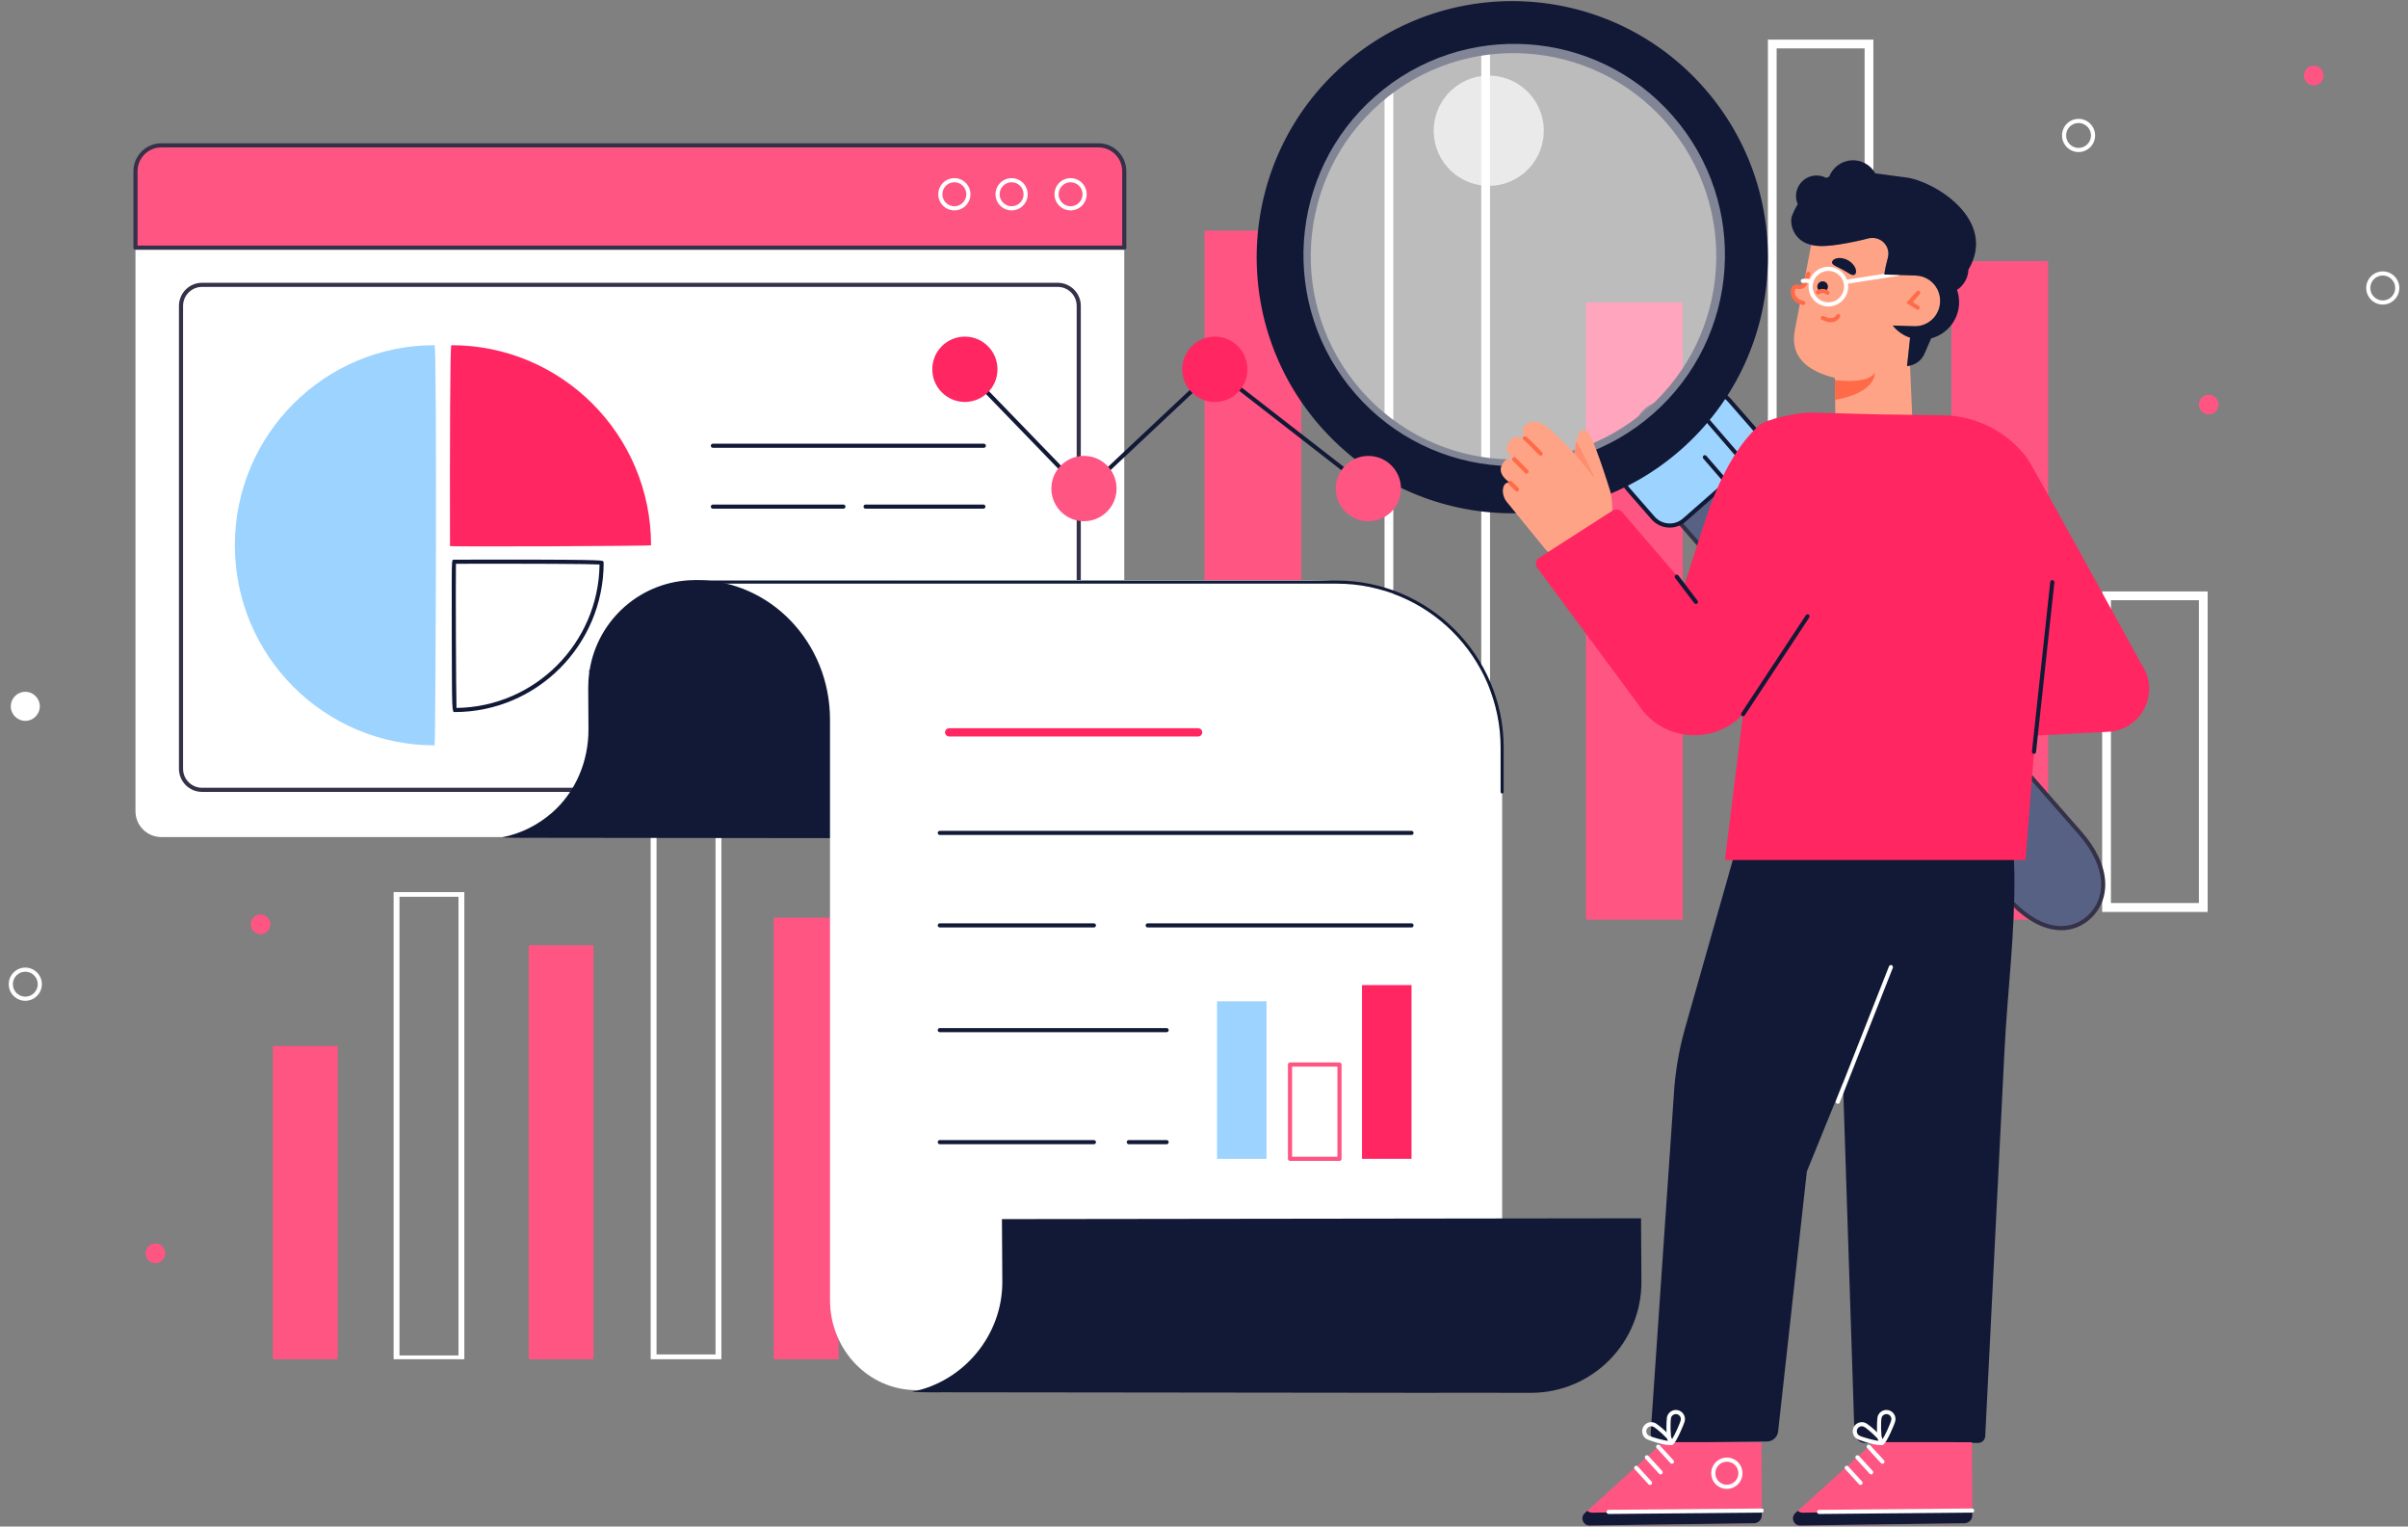 <svg width="213" height="135" viewBox="0 0 213 135" fill="none" xmlns="http://www.w3.org/2000/svg">
<rect x="0" y="0" width="213" height="135" fill="#808080" stroke="none"/>
<g clip-path="url(#clip0_2601_10710)">
<path d="M29.874 92.5H24.137V120.208H29.874V92.5Z" fill="#FF5583"/>
<path d="M74.177 81.152H68.439V120.207H74.177V81.152Z" fill="#FF5583"/>
<path d="M52.502 83.602H46.766V120.209H52.502V83.602Z" fill="#FF5583"/>
<path d="M34.816 78.894V119.87V120.206H35.336H40.553H41.073V119.87V78.894H34.816ZM35.336 119.87V79.306H40.554V119.87H35.336Z" fill="white"/>
<path d="M57.555 68.016V119.782V120.207H58.074H63.292H63.811V119.782V68.016H57.555ZM58.074 119.782V68.536H63.292V119.782H58.074Z" fill="white"/>
<path d="M115.1 20.395H106.545V81.333H115.1V20.395Z" fill="#FF5583"/>
<path d="M181.167 23.094H172.611V81.334H181.167V23.094Z" fill="#FF5583"/>
<path d="M148.846 26.742H140.291V81.332H148.846V26.742Z" fill="#FF5583"/>
<path d="M122.471 3.504V80.701V81.334H123.245H131.026H131.801V80.701V3.504H122.471ZM123.245 80.701V4.28H131.026V80.701H123.245Z" fill="white"/>
<path d="M156.379 3.504V80.701V81.334H157.153H164.935H165.709V80.701V3.504H156.379ZM157.153 80.701V4.28H164.935V80.701H157.153Z" fill="white"/>
<path d="M185.947 52.305V79.86V80.649H186.721H194.503H195.277V79.86V52.305H185.947ZM186.722 79.86V53.08H194.503V79.86H186.722Z" fill="white"/>
<path d="M196.239 35.78C196.239 36.26 195.85 36.65 195.37 36.65C194.891 36.65 194.502 36.261 194.502 35.78C194.502 35.3 194.891 34.91 195.37 34.91C195.85 34.91 196.239 35.3 196.239 35.78Z" fill="#FF5583"/>
<path d="M205.536 6.686C205.536 7.166 205.147 7.556 204.667 7.556C204.188 7.556 203.799 7.167 203.799 6.686C203.799 6.206 204.188 5.816 204.667 5.816C205.147 5.816 205.536 6.206 205.536 6.686Z" fill="#FF5583"/>
<path d="M183.859 13.447C183.051 13.447 182.395 12.789 182.395 11.979C182.395 11.17 183.052 10.512 183.859 10.512C184.667 10.512 185.325 11.17 185.325 11.979C185.325 12.788 184.667 13.447 183.859 13.447ZM183.859 10.877C183.252 10.877 182.759 11.371 182.759 11.979C182.759 12.587 183.252 13.082 183.859 13.082C184.466 13.082 184.96 12.587 184.96 11.979C184.96 11.371 184.466 10.877 183.859 10.877Z" fill="white"/>
<path d="M210.768 26.935C209.96 26.935 209.303 26.277 209.303 25.468C209.303 24.658 209.96 24 210.768 24C211.576 24 212.232 24.658 212.232 25.468C212.233 26.277 211.576 26.935 210.768 26.935ZM210.768 24.365C210.161 24.365 209.667 24.859 209.667 25.468C209.667 26.076 210.161 26.57 210.768 26.57C211.375 26.57 211.868 26.076 211.868 25.468C211.869 24.86 211.375 24.365 210.768 24.365Z" fill="white"/>
<path d="M14.618 110.839C14.618 111.319 14.229 111.708 13.749 111.708C13.27 111.708 12.881 111.319 12.881 110.839C12.881 110.358 13.27 109.969 13.749 109.969C14.229 109.969 14.618 110.358 14.618 110.839Z" fill="#FF5583"/>
<path d="M23.046 82.615C23.526 82.615 23.915 82.225 23.915 81.745C23.915 81.264 23.526 80.875 23.046 80.875C22.567 80.875 22.178 81.264 22.178 81.745C22.178 82.225 22.567 82.615 23.046 82.615Z" fill="#FF5583"/>
<path d="M2.238 88.505C1.43 88.505 0.773 87.847 0.773 87.038C0.773 86.228 1.431 85.57 2.238 85.57C3.046 85.57 3.703 86.229 3.703 87.038C3.703 87.847 3.046 88.505 2.238 88.505ZM2.238 85.935C1.631 85.935 1.138 86.43 1.138 87.038C1.138 87.646 1.631 88.14 2.238 88.14C2.845 88.14 3.339 87.646 3.339 87.038C3.339 86.43 2.845 85.935 2.238 85.935Z" fill="white"/>
<path d="M3.521 62.465C3.521 63.174 2.946 63.75 2.238 63.75C1.53 63.75 0.955 63.174 0.955 62.465C0.955 61.755 1.53 61.18 2.238 61.18C2.946 61.18 3.521 61.755 3.521 62.465Z" fill="white"/>
<path d="M184.726 81.169C186.51 79.605 186.661 76.725 184.03 73.715L153.6 38.905C150.968 35.895 147.389 34.723 145.605 36.287C143.822 37.852 144.509 41.56 147.14 44.571L177.57 79.38C180.202 82.391 182.942 82.734 184.726 81.169Z" fill="#576184"/>
<path d="M182.337 82.267C182.041 82.267 181.737 82.234 181.428 82.168C180.088 81.879 178.707 80.956 177.433 79.499L147.003 44.69C144.31 41.609 143.629 37.777 145.485 36.149C147.342 34.521 151.044 35.703 153.736 38.784L184.167 73.594C185.432 75.042 186.14 76.556 186.215 77.974C186.285 79.287 185.798 80.471 184.846 81.306C184.121 81.942 183.266 82.267 182.337 82.267ZM147.632 35.772C146.888 35.772 146.229 35.981 145.725 36.423C144.02 37.919 144.716 41.52 147.277 44.449L177.707 79.259C178.929 80.656 180.242 81.539 181.505 81.811C182.668 82.061 183.74 81.791 184.607 81.031C185.473 80.271 185.916 79.192 185.852 77.993C185.782 76.657 185.104 75.219 183.893 73.834L153.463 39.024C151.659 36.961 149.403 35.772 147.632 35.772Z" fill="#353148"/>
<path d="M148.985 45.991L155.013 40.704C155.826 39.99 155.908 38.752 155.196 37.937L152.973 35.396C152.26 34.581 151.024 34.499 150.21 35.212L144.184 40.498C143.37 41.212 143.288 42.45 144 43.265L146.222 45.807C146.935 46.622 148.172 46.704 148.985 45.991Z" fill="#9DD3FF"/>
<path d="M147.698 46.657C147.65 46.657 147.601 46.656 147.553 46.653C146.983 46.615 146.461 46.357 146.085 45.926L143.863 43.384C143.086 42.494 143.176 41.138 144.063 40.36L150.09 35.074C150.52 34.697 151.072 34.51 151.641 34.548C152.211 34.586 152.733 34.843 153.109 35.274L155.332 37.816C155.709 38.246 155.896 38.798 155.857 39.369C155.82 39.94 155.562 40.462 155.132 40.84L149.104 46.127C148.711 46.472 148.216 46.657 147.698 46.657ZM151.497 34.907C151.067 34.907 150.656 35.061 150.33 35.348L144.303 40.634C143.566 41.28 143.492 42.405 144.137 43.144L146.359 45.686C146.671 46.043 147.104 46.258 147.577 46.289C148.053 46.321 148.508 46.165 148.865 45.853L154.892 40.566C155.249 40.253 155.463 39.82 155.494 39.346C155.526 38.872 155.37 38.414 155.058 38.057L152.835 35.515C152.523 35.158 152.09 34.944 151.617 34.913C151.577 34.909 151.537 34.907 151.497 34.907Z" fill="#121936"/>
<path d="M154.353 41.193C154.302 41.193 154.251 41.171 154.215 41.13L150.3 36.602C150.234 36.527 150.243 36.411 150.319 36.345C150.395 36.279 150.51 36.288 150.576 36.364L154.491 40.891C154.557 40.967 154.548 41.082 154.472 41.148C154.438 41.178 154.395 41.193 154.353 41.193Z" fill="#121936"/>
<path d="M152.761 42.882C152.71 42.882 152.659 42.861 152.623 42.819L150.666 40.556C150.6 40.48 150.608 40.364 150.684 40.298C150.76 40.232 150.875 40.241 150.941 40.317L152.898 42.581C152.964 42.657 152.956 42.772 152.88 42.838C152.845 42.868 152.803 42.882 152.761 42.882Z" fill="#121936"/>
<path d="M116.758 37.666C124.985 47.077 139.27 48.025 148.664 39.785C158.059 31.545 159.006 17.237 150.78 7.826C142.553 -1.584 128.268 -2.533 118.874 5.707C109.479 13.947 108.532 28.256 116.758 37.666ZM122.062 9.148C129.515 2.611 140.847 3.364 147.373 10.829C153.899 18.294 153.148 29.645 145.695 36.183C138.242 42.719 126.91 41.967 120.384 34.501C113.857 27.036 114.609 15.685 122.062 9.148Z" fill="#121936"/>
<path opacity="0.47" d="M119.914 34.853C126.696 42.612 138.473 43.394 146.219 36.6C153.965 29.806 154.746 18.009 147.964 10.251C141.181 2.492 129.404 1.71 121.658 8.504C113.913 15.297 113.131 27.094 119.914 34.853Z" fill="white"/>
<path opacity="0.69" d="M128.024 14.774C129.796 16.801 132.873 17.005 134.896 15.231C136.919 13.456 137.123 10.375 135.352 8.348C133.58 6.321 130.504 6.117 128.48 7.892C126.457 9.666 126.253 12.748 128.024 14.774Z" fill="white"/>
<path d="M177.015 68.795C176.961 68.583 155.994 66.488 155.994 66.488L149.061 90.899C148.5 92.873 148.161 94.903 148.05 96.952L146.014 126.699C145.98 127.188 146.371 127.602 146.861 127.596L156.306 127.479C156.809 127.473 157.228 127.092 157.284 126.591L159.825 103.601L163.023 95.74L164.033 126.686C164.05 127.207 164.48 127.618 165 127.61L174.974 127.607C175.301 127.607 175.574 127.357 175.602 127.031C176.171 115.662 176.738 104.294 177.307 92.925C177.567 87.721 178.245 82.535 178.184 77.317C178.149 74.301 177.711 71.552 177.015 68.795Z" fill="#121936"/>
<path d="M162.565 97.617C162.543 97.617 162.52 97.613 162.498 97.605C162.404 97.567 162.359 97.462 162.396 97.368L167.091 85.46C167.128 85.366 167.234 85.319 167.327 85.357C167.421 85.394 167.467 85.5 167.429 85.594L162.734 97.502C162.706 97.573 162.638 97.617 162.565 97.617Z" fill="white"/>
<path d="M165.756 127.539L165.296 127.936L158.802 133.815C158.372 134.205 158.653 134.92 159.232 134.912L173.777 134.71C174.165 134.705 174.474 134.381 174.461 133.992L174.435 127.542L165.756 127.539Z" fill="#FF5583"/>
<path d="M158.802 133.816L159.028 133.611C159.137 133.711 159.279 133.779 159.453 133.776L173.998 133.574C174.177 133.572 174.337 133.499 174.459 133.387L174.461 133.992C174.474 134.381 174.165 134.705 173.777 134.71L159.232 134.912C158.653 134.92 158.372 134.205 158.802 133.816Z" fill="#121936"/>
<path d="M160.913 133.89C160.813 133.89 160.731 133.809 160.73 133.709C160.73 133.608 160.811 133.526 160.911 133.525L174.446 133.406H174.448C174.548 133.406 174.629 133.487 174.63 133.587C174.631 133.688 174.55 133.77 174.449 133.771L160.914 133.89H160.913Z" fill="white"/>
<path d="M166.514 129.45C166.464 129.45 166.415 129.43 166.379 129.391L165.161 128.059C165.093 127.985 165.098 127.87 165.172 127.802C165.246 127.734 165.362 127.739 165.43 127.813L166.648 129.144C166.716 129.219 166.711 129.334 166.637 129.402C166.602 129.434 166.558 129.45 166.514 129.45Z" fill="white"/>
<path d="M165.515 130.392C165.466 130.392 165.416 130.371 165.381 130.332L164.163 129.001C164.095 128.927 164.1 128.811 164.174 128.743C164.248 128.675 164.364 128.68 164.432 128.754L165.649 130.086C165.718 130.16 165.712 130.276 165.638 130.344C165.603 130.376 165.559 130.392 165.515 130.392Z" fill="white"/>
<path d="M164.574 131.321C164.525 131.321 164.475 131.301 164.439 131.262L163.222 129.931C163.154 129.856 163.159 129.741 163.233 129.673C163.307 129.605 163.422 129.61 163.49 129.684L164.708 131.015C164.776 131.09 164.771 131.206 164.697 131.273C164.662 131.306 164.618 131.321 164.574 131.321Z" fill="white"/>
<path d="M166.491 127.806L166.377 127.767C165.89 127.52 166.046 125.486 166.071 125.351C166.11 125.139 166.229 124.955 166.406 124.833C166.583 124.712 166.797 124.666 167.008 124.705C167.22 124.744 167.403 124.863 167.525 125.041C167.647 125.218 167.692 125.433 167.654 125.644C167.605 125.907 166.891 127.609 166.573 127.765L166.491 127.806ZM166.861 125.056C166.773 125.056 166.687 125.083 166.612 125.134C166.515 125.201 166.45 125.302 166.428 125.417C166.362 125.777 166.374 126.931 166.494 127.329C166.742 126.951 167.246 125.844 167.295 125.578C167.317 125.462 167.292 125.345 167.225 125.248C167.158 125.151 167.058 125.086 166.942 125.064C166.916 125.059 166.888 125.056 166.861 125.056Z" fill="white"/>
<path d="M166.275 127.795C165.651 127.795 164.347 127.31 164.28 127.271C163.897 127.045 163.769 126.55 163.994 126.167C164.218 125.784 164.714 125.655 165.095 125.881H165.096C165.303 126.003 166.489 126.94 166.613 127.435C166.643 127.558 166.613 127.644 166.582 127.695C166.539 127.766 166.427 127.795 166.275 127.795ZM164.688 126.134C164.651 126.134 164.614 126.139 164.576 126.148C164.462 126.178 164.367 126.25 164.307 126.352C164.184 126.562 164.255 126.833 164.464 126.957C164.708 127.1 165.86 127.405 166.248 127.44C166.093 127.157 165.229 126.383 164.91 126.195C164.842 126.155 164.766 126.134 164.688 126.134Z" fill="white"/>
<path d="M147.133 127.539L146.673 127.936L140.179 133.815C139.749 134.205 140.03 134.92 140.609 134.912L155.154 134.71C155.542 134.705 155.851 134.381 155.837 133.992L155.812 127.542L147.133 127.539Z" fill="#FF5583"/>
<path d="M140.179 133.816L140.405 133.611C140.514 133.711 140.656 133.779 140.83 133.776L155.375 133.574C155.554 133.572 155.714 133.499 155.835 133.387L155.837 133.992C155.85 134.381 155.542 134.705 155.153 134.71L140.608 134.912C140.03 134.92 139.749 134.205 140.179 133.816Z" fill="#121936"/>
<path d="M142.29 133.89C142.19 133.89 142.108 133.809 142.107 133.709C142.107 133.608 142.188 133.526 142.288 133.525L155.823 133.406H155.825C155.925 133.406 156.006 133.487 156.007 133.587C156.008 133.688 155.927 133.77 155.826 133.771L142.291 133.89H142.29Z" fill="white"/>
<path d="M152.747 131.672C152.472 131.672 152.204 131.59 151.972 131.432C151.667 131.224 151.461 130.909 151.392 130.546C151.249 129.796 151.743 129.069 152.492 128.927C152.855 128.859 153.222 128.934 153.528 129.143C153.833 129.351 154.039 129.665 154.108 130.029C154.176 130.392 154.1 130.761 153.892 131.067C153.685 131.372 153.37 131.578 153.007 131.647C152.921 131.664 152.833 131.672 152.747 131.672ZM151.75 130.477C151.801 130.745 151.952 130.976 152.177 131.13C152.402 131.283 152.673 131.339 152.94 131.288C153.492 131.184 153.855 130.649 153.751 130.096C153.7 129.829 153.548 129.597 153.323 129.444C153.098 129.29 152.827 129.235 152.56 129.285C152.009 129.39 151.645 129.925 151.75 130.477Z" fill="white"/>
<path d="M147.892 129.45C147.843 129.45 147.794 129.43 147.758 129.391L146.54 128.059C146.472 127.985 146.477 127.87 146.551 127.802C146.625 127.734 146.741 127.739 146.809 127.813L148.027 129.144C148.095 129.219 148.09 129.334 148.016 129.402C147.981 129.434 147.937 129.45 147.892 129.45Z" fill="white"/>
<path d="M146.892 130.392C146.843 130.392 146.794 130.372 146.758 130.333L145.54 129.001C145.472 128.927 145.477 128.811 145.551 128.744C145.625 128.675 145.741 128.68 145.809 128.754L147.027 130.086C147.095 130.16 147.089 130.276 147.015 130.344C146.981 130.376 146.936 130.392 146.892 130.392Z" fill="white"/>
<path d="M145.951 131.321C145.902 131.321 145.852 131.301 145.816 131.262L144.599 129.931C144.53 129.856 144.536 129.741 144.61 129.673C144.683 129.605 144.8 129.61 144.867 129.684L146.085 131.015C146.153 131.09 146.148 131.206 146.074 131.273C146.039 131.306 145.995 131.321 145.951 131.321Z" fill="white"/>
<path d="M147.868 127.807L147.754 127.768C147.267 127.52 147.423 125.487 147.448 125.351C147.528 124.914 147.948 124.622 148.386 124.706C148.597 124.745 148.781 124.864 148.902 125.042C149.024 125.219 149.069 125.433 149.03 125.645C148.982 125.908 148.268 127.609 147.95 127.766L147.868 127.807ZM148.239 125.057C148.031 125.057 147.845 125.206 147.806 125.418C147.739 125.777 147.752 126.932 147.871 127.33C148.12 126.952 148.623 125.845 148.673 125.579C148.694 125.463 148.669 125.345 148.602 125.248C148.536 125.151 148.436 125.086 148.32 125.064C148.292 125.059 148.265 125.057 148.239 125.057Z" fill="white"/>
<path d="M147.65 127.795C147.026 127.795 145.722 127.31 145.655 127.271C145.272 127.045 145.144 126.55 145.369 126.167C145.594 125.784 146.088 125.655 146.47 125.881C146.678 126.003 147.864 126.939 147.988 127.435C148.019 127.558 147.988 127.644 147.957 127.695C147.914 127.766 147.802 127.795 147.65 127.795ZM146.063 126.134C145.912 126.134 145.765 126.212 145.682 126.352C145.559 126.562 145.63 126.833 145.84 126.957C146.083 127.1 147.236 127.405 147.623 127.441C147.469 127.156 146.605 126.383 146.286 126.195H146.286C146.216 126.154 146.139 126.134 146.063 126.134Z" fill="white"/>
<path d="M135.079 38.937C134.492 38.597 133.821 38.416 133.445 39.174C133.007 39.809 133.486 40.299 134.054 40.69C133.665 40.502 133.27 40.456 132.994 40.891C132.411 41.611 132.956 42.29 133.588 42.702C132.877 42.492 132.682 43.726 133.332 44.446L136.66 48.533C137.357 49.434 139.653 49.803 140.381 49.939C140.534 49.967 140.691 49.944 140.826 49.869C142.362 49.006 142.974 46.009 142.449 43.485C142.449 43.485 141.286 39.71 140.655 38.518C140.587 38.39 140.515 38.261 140.408 38.163C140.302 38.066 140.154 38.002 140.012 38.032C139.829 38.069 139.708 38.245 139.627 38.415C139.377 38.943 139.324 39.536 139.275 40.122C138.92 39.757 138.542 39.364 138.135 38.928C137.211 38.072 135.86 36.473 134.812 37.75C134.487 38.224 134.721 38.625 135.079 38.937Z" fill="#FFA386"/>
<path opacity="0.36" d="M139.275 40.12L141.091 42.336C141.091 42.336 139.777 39.433 139.413 39.062L139.275 40.12Z" fill="#FF6A48"/>
<path d="M136.282 40.308C136.234 40.308 136.186 40.289 136.15 40.252C135.708 39.788 134.947 39.019 134.789 38.925C134.702 38.874 134.673 38.763 134.724 38.676C134.775 38.589 134.887 38.56 134.974 38.611C135.222 38.757 136.217 39.793 136.414 40C136.483 40.073 136.481 40.188 136.408 40.258C136.373 40.291 136.327 40.308 136.282 40.308Z" fill="#FF6A48"/>
<path d="M135.03 41.891C134.983 41.891 134.936 41.873 134.901 41.837L133.808 40.733C133.738 40.661 133.738 40.546 133.81 40.475C133.881 40.404 133.997 40.404 134.067 40.476L135.16 41.58C135.23 41.652 135.23 41.767 135.158 41.838C135.123 41.874 135.076 41.891 135.03 41.891Z" fill="#FF6A48"/>
<path d="M134.19 43.466C134.145 43.466 134.099 43.449 134.063 43.415L133.462 42.833C133.39 42.763 133.387 42.648 133.457 42.575C133.527 42.503 133.642 42.501 133.715 42.57L134.317 43.152C134.389 43.222 134.391 43.338 134.321 43.41C134.285 43.448 134.238 43.466 134.19 43.466Z" fill="#FF6A48"/>
<path d="M168.958 29.863C168.344 29.661 167.819 29.278 167.424 28.788L169.33 28.85C169.487 28.855 169.64 28.842 169.789 28.816C169.908 28.794 170.024 28.762 170.136 28.722C170.145 28.719 170.154 28.716 170.163 28.713C170.269 28.673 170.372 28.625 170.47 28.57C170.484 28.562 170.499 28.555 170.512 28.546C170.608 28.49 170.699 28.427 170.785 28.358C170.796 28.349 170.807 28.34 170.818 28.331C170.906 28.257 170.989 28.178 171.065 28.092L171.066 28.091C171.141 28.005 171.207 27.912 171.269 27.816C171.276 27.803 171.285 27.792 171.292 27.779C171.349 27.686 171.398 27.588 171.44 27.486C171.448 27.467 171.456 27.449 171.463 27.43C171.503 27.328 171.536 27.222 171.56 27.113C171.564 27.096 171.566 27.078 171.569 27.061C171.592 26.945 171.608 26.827 171.612 26.706L171.614 26.655C171.617 26.567 171.613 26.48 171.606 26.394C171.604 26.368 171.6 26.343 171.596 26.317C171.589 26.256 171.579 26.195 171.567 26.135C171.561 26.109 171.556 26.082 171.549 26.057C171.533 25.993 171.514 25.93 171.493 25.868C171.487 25.851 171.482 25.833 171.476 25.816C171.446 25.735 171.412 25.656 171.372 25.58C171.371 25.578 171.37 25.576 171.369 25.574C171.331 25.501 171.289 25.43 171.243 25.362C171.234 25.348 171.224 25.335 171.215 25.321C171.174 25.263 171.131 25.207 171.085 25.153C171.075 25.142 171.066 25.13 171.056 25.119C170.941 24.989 170.811 24.871 170.668 24.77C170.328 24.531 169.918 24.383 169.474 24.369L166.675 24.279C166.747 23.779 166.858 23.277 166.989 22.808C167.273 21.79 166.357 20.838 165.33 21.081C162.33 21.792 161.161 21.826 160.465 21.707C160.373 21.691 160.289 21.673 160.21 21.653L158.789 29.061C158.244 31.567 159.872 32.807 162.309 33.428L162.341 36.433C162.362 38.491 163.834 40.154 165.61 40.129L165.684 40.128C167.461 40.102 169.168 38.905 169.146 36.847L168.954 32.332C168.867 32.352 168.78 32.37 168.689 32.377L168.958 29.863Z" fill="#FFA386"/>
<path d="M169.632 27.4C169.598 27.4 169.563 27.391 169.533 27.371L168.631 26.785L169.542 25.764C169.61 25.689 169.726 25.683 169.799 25.75C169.874 25.817 169.881 25.932 169.814 26.007L169.186 26.711L169.731 27.064C169.815 27.119 169.839 27.232 169.784 27.317C169.75 27.371 169.691 27.4 169.632 27.4Z" fill="#FF6A48"/>
<path d="M160.752 25.333C160.743 25.592 160.946 25.81 161.205 25.818C161.464 25.827 161.681 25.624 161.69 25.365C161.699 25.105 161.496 24.888 161.237 24.879C160.978 24.87 160.761 25.074 160.752 25.333Z" fill="#121936"/>
<path d="M161.934 28.499C161.698 28.499 161.437 28.426 161.154 28.281C161.065 28.235 161.029 28.125 161.075 28.035C161.121 27.945 161.231 27.91 161.32 27.956C161.676 28.139 161.982 28.181 162.203 28.077C162.364 28.002 162.431 27.875 162.433 27.87C162.479 27.781 162.588 27.744 162.677 27.788C162.766 27.833 162.804 27.94 162.76 28.03C162.746 28.06 162.608 28.329 162.26 28.447C162.158 28.482 162.048 28.499 161.934 28.499Z" fill="#FF6A48"/>
<path d="M163.912 24.328C163.753 24.319 163.599 24.212 163.444 24.118C163.29 24.02 163.133 23.926 162.993 23.85C162.853 23.773 162.689 23.691 162.524 23.614C162.361 23.534 162.188 23.462 162.097 23.333C162.007 23.211 162.046 23.023 162.296 22.902C162.534 22.782 162.997 22.763 163.461 23.015C163.923 23.27 164.152 23.668 164.176 23.932C164.205 24.205 164.064 24.338 163.912 24.328Z" fill="#121936"/>
<path d="M161.649 26.075C161.606 26.075 161.563 26.06 161.528 26.029C161.499 26.003 161.238 25.789 160.927 26.009C160.846 26.067 160.731 26.047 160.674 25.965C160.616 25.883 160.636 25.769 160.718 25.711C161.162 25.397 161.601 25.604 161.771 25.757C161.846 25.824 161.852 25.94 161.785 26.014C161.748 26.055 161.699 26.075 161.649 26.075Z" fill="#FF6A48"/>
<path d="M162.303 33.61C162.303 33.61 165.258 34.034 165.846 32.948C165.846 32.948 166.005 34.728 162.321 35.357L162.303 33.61Z" fill="#FF6A48"/>
<path d="M159.949 24.223L159.693 25C159.596 25.296 159.276 25.457 158.981 25.359C158.833 25.31 158.673 25.39 158.624 25.538C158.466 26.017 158.726 26.534 159.204 26.692L159.518 26.796" fill="#FFA386"/>
<path d="M159.519 26.978C159.5 26.978 159.481 26.975 159.462 26.969L159.147 26.865C158.575 26.675 158.262 26.054 158.452 25.48C158.49 25.363 158.573 25.267 158.684 25.211C158.795 25.155 158.92 25.146 159.038 25.185C159.135 25.217 159.239 25.209 159.33 25.163C159.421 25.117 159.489 25.039 159.521 24.942L159.777 24.165C159.808 24.069 159.909 24.016 160.007 24.049C160.102 24.081 160.154 24.183 160.122 24.279L159.866 25.056C159.804 25.246 159.672 25.399 159.494 25.489C159.316 25.579 159.114 25.594 158.924 25.531C158.898 25.523 158.872 25.525 158.847 25.537C158.824 25.549 158.806 25.57 158.798 25.595C158.671 25.978 158.88 26.392 159.262 26.519L159.576 26.623C159.671 26.654 159.723 26.757 159.691 26.853C159.666 26.929 159.595 26.978 159.519 26.978Z" fill="#FF6A48"/>
<path d="M161.728 27.103C160.763 27.103 159.977 26.316 159.977 25.348C159.977 24.381 160.762 23.594 161.728 23.594C162.694 23.594 163.48 24.381 163.48 25.348C163.48 26.316 162.694 27.103 161.728 27.103ZM161.728 23.959C160.963 23.959 160.341 24.582 160.341 25.348C160.341 26.115 160.963 26.738 161.728 26.738C162.493 26.738 163.116 26.115 163.116 25.348C163.116 24.582 162.493 23.959 161.728 23.959Z" fill="white"/>
<path d="M163.297 25.108C163.209 25.108 163.131 25.044 163.117 24.954C163.102 24.854 163.17 24.761 163.27 24.746L167.821 24.041C167.918 24.026 168.013 24.095 168.029 24.194C168.044 24.293 167.976 24.386 167.876 24.402L163.325 25.106C163.316 25.108 163.306 25.108 163.297 25.108Z" fill="white"/>
<path d="M160.216 25.109C160.187 25.109 160.159 25.102 160.131 25.088C159.926 24.98 159.607 25.008 159.501 25.027C159.403 25.044 159.307 24.981 159.288 24.881C159.27 24.783 159.335 24.687 159.433 24.669C159.454 24.665 159.94 24.576 160.301 24.765C160.39 24.812 160.424 24.923 160.377 25.012C160.345 25.074 160.282 25.109 160.216 25.109Z" fill="white"/>
<path d="M168.623 15.695L165.883 15.334C165.465 14.592 164.652 14.113 163.748 14.178C162.848 14.242 162.116 14.826 161.803 15.612C161.716 15.65 161.632 15.694 161.547 15.737C161.254 15.58 160.917 15.497 160.562 15.523C159.557 15.595 158.8 16.468 158.872 17.475C158.887 17.683 158.943 17.877 159.02 18.058C158.797 18.424 158.606 18.814 158.462 19.231C158.323 20.287 158.971 21.286 159.989 21.593C160.059 21.614 160.131 21.635 160.209 21.654C160.288 21.674 160.371 21.692 160.463 21.707C161.159 21.826 162.328 21.792 165.328 21.082C166.356 20.838 167.271 21.79 166.988 22.808C166.857 23.278 166.745 23.78 166.673 24.279L169.472 24.369C169.917 24.384 170.326 24.531 170.667 24.771C170.809 24.872 170.939 24.989 171.055 25.119C171.064 25.131 171.074 25.142 171.083 25.153C171.129 25.207 171.173 25.263 171.213 25.322C171.222 25.335 171.232 25.349 171.242 25.363C171.287 25.431 171.33 25.501 171.367 25.574C171.368 25.576 171.37 25.578 171.371 25.58C171.41 25.657 171.444 25.735 171.474 25.816C171.481 25.833 171.485 25.851 171.492 25.869C171.513 25.93 171.532 25.993 171.547 26.057C171.554 26.083 171.559 26.11 171.565 26.136C171.578 26.196 171.587 26.256 171.595 26.317C171.598 26.343 171.602 26.368 171.604 26.395C171.611 26.481 171.615 26.567 171.613 26.656L171.611 26.706C171.607 26.828 171.591 26.946 171.568 27.061C171.565 27.079 171.562 27.096 171.558 27.113C171.534 27.222 171.501 27.328 171.461 27.43C171.454 27.449 171.446 27.468 171.439 27.486C171.396 27.588 171.347 27.686 171.291 27.779C171.283 27.792 171.275 27.804 171.267 27.816C171.206 27.913 171.139 28.005 171.064 28.091L171.063 28.092C170.988 28.178 170.904 28.257 170.816 28.331C170.805 28.34 170.795 28.35 170.784 28.358C170.698 28.428 170.606 28.491 170.511 28.546C170.496 28.555 170.482 28.562 170.468 28.57C170.37 28.625 170.268 28.674 170.161 28.713C170.152 28.716 170.143 28.719 170.134 28.722C170.022 28.762 169.906 28.795 169.787 28.816C169.638 28.843 169.485 28.855 169.328 28.85L167.422 28.789C167.818 29.279 168.342 29.662 168.957 29.863L168.686 32.377C168.778 32.371 168.865 32.353 168.952 32.332C169.076 32.303 169.198 32.266 169.312 32.213C169.718 32.028 170.051 31.701 170.235 31.278L170.822 29.923C172.191 29.566 173.228 28.347 173.29 26.857C173.308 26.43 173.242 26.02 173.11 25.639C173.69 25.25 174.087 24.604 174.118 23.853C176.722 19.442 171.118 16.024 168.623 15.695Z" fill="#121936"/>
<path d="M189.408 58.729C189.408 58.729 179.813 41.168 179.253 40.439C177.515 38.175 174.81 36.769 171.86 36.727L166.368 36.651L160.104 36.488C159.131 36.488 156.296 37.001 155.57 37.65C153.3 39.676 151.741 43.237 150.852 45.979L148.996 51.702L143.494 45.297C143.275 45.042 142.903 44.988 142.621 45.169L136.144 49.329C135.843 49.522 135.768 49.929 135.981 50.217L144.923 62.306C147.054 65.636 151.658 65.885 154.186 63.156L152.579 76.053H179.169L180.029 65.051L186.502 64.713C189.482 64.557 191.125 61.175 189.408 58.729Z" fill="#FF2661"/>
<path d="M150.012 53.415C149.958 53.415 149.903 53.39 149.868 53.343L148.17 51.109C148.109 51.029 148.125 50.915 148.205 50.854C148.285 50.793 148.399 50.808 148.46 50.888L150.157 53.122C150.218 53.202 150.203 53.316 150.123 53.377C150.089 53.403 150.051 53.415 150.012 53.415Z" fill="#121936"/>
<path d="M179.917 66.665C179.91 66.665 179.904 66.665 179.897 66.664C179.797 66.653 179.725 66.563 179.735 66.463L181.357 51.463C181.367 51.363 181.46 51.292 181.558 51.302C181.657 51.312 181.73 51.402 181.719 51.503L180.098 66.502C180.088 66.596 180.009 66.665 179.917 66.665Z" fill="#121936"/>
<path d="M154.184 63.342C154.149 63.342 154.115 63.332 154.084 63.312C154 63.257 153.977 63.143 154.032 63.059L159.738 54.402C159.793 54.318 159.906 54.295 159.99 54.35C160.074 54.406 160.097 54.519 160.042 54.603L154.336 63.26C154.301 63.313 154.243 63.342 154.184 63.342Z" fill="#121936"/>
<path d="M97.166 74.026H14.266C13.006 74.026 11.984 73.003 11.984 71.741V15.141C11.984 13.879 13.006 12.855 14.266 12.855H97.166C98.427 12.855 99.448 13.879 99.448 15.141V71.741C99.448 73.003 98.426 74.026 97.166 74.026Z" fill="white"/>
<path d="M97.166 12.855H14.266C13.006 12.855 11.984 13.879 11.984 15.141V21.906H99.448V15.141C99.448 13.879 98.426 12.855 97.166 12.855Z" fill="#FF5583"/>
<path d="M99.448 22.088H11.985C11.884 22.088 11.803 22.006 11.803 21.905V15.139C11.803 13.779 12.908 12.672 14.266 12.672H97.167C98.525 12.672 99.63 13.779 99.63 15.139V21.905C99.63 22.006 99.548 22.088 99.448 22.088ZM12.167 21.723H99.265V15.139C99.265 13.98 98.323 13.037 97.166 13.037H14.266C13.108 13.037 12.167 13.98 12.167 15.139V21.723Z" fill="#353148"/>
<path d="M84.418 18.606C83.633 18.606 82.994 17.966 82.994 17.18C82.994 16.393 83.633 15.754 84.418 15.754C85.202 15.754 85.841 16.393 85.841 17.18C85.841 17.966 85.202 18.606 84.418 18.606ZM84.418 16.119C83.833 16.119 83.358 16.595 83.358 17.18C83.358 17.765 83.834 18.241 84.418 18.241C85.002 18.241 85.477 17.765 85.477 17.18C85.477 16.595 85.002 16.119 84.418 16.119Z" fill="white"/>
<path d="M89.482 18.606C88.697 18.606 88.059 17.966 88.059 17.18C88.059 16.393 88.697 15.754 89.482 15.754C90.267 15.754 90.905 16.393 90.905 17.18C90.905 17.966 90.267 18.606 89.482 18.606ZM89.482 16.119C88.898 16.119 88.423 16.595 88.423 17.18C88.423 17.765 88.898 18.241 89.482 18.241C90.066 18.241 90.541 17.765 90.541 17.18C90.541 16.595 90.066 16.119 89.482 16.119Z" fill="white"/>
<path d="M94.699 18.606C93.914 18.606 93.275 17.966 93.275 17.18C93.275 16.393 93.914 15.754 94.699 15.754C95.484 15.754 96.122 16.393 96.122 17.18C96.122 17.966 95.484 18.606 94.699 18.606ZM94.699 16.119C94.115 16.119 93.64 16.595 93.64 17.18C93.64 17.765 94.115 18.241 94.699 18.241C95.283 18.241 95.758 17.765 95.758 17.18C95.758 16.595 95.283 16.119 94.699 16.119Z" fill="white"/>
<path d="M93.562 69.851H17.869C16.843 69.851 16.012 69.018 16.012 67.99V27.052C16.012 26.024 16.843 25.191 17.869 25.191H93.562C94.588 25.191 95.419 26.024 95.419 27.052V67.99C95.42 69.018 94.588 69.851 93.562 69.851Z" fill="white"/>
<path d="M93.562 70.032H17.87C16.745 70.032 15.83 69.116 15.83 67.989V27.051C15.83 25.924 16.745 25.008 17.87 25.008H93.562C94.687 25.008 95.602 25.924 95.602 27.051V67.989C95.601 69.116 94.686 70.032 93.562 70.032ZM17.87 25.373C16.946 25.373 16.194 26.125 16.194 27.051V67.989C16.194 68.915 16.946 69.668 17.87 69.668H93.562C94.486 69.668 95.238 68.915 95.238 67.989V27.051C95.238 26.125 94.486 25.373 93.562 25.373H17.87Z" fill="#353148"/>
<path d="M38.441 65.916C28.684 65.916 20.775 57.994 20.775 48.222C20.775 38.449 28.684 30.527 38.441 30.527C38.662 30.527 38.543 65.916 38.441 65.916Z" fill="#9DD3FF"/>
<path d="M57.589 48.222C57.589 38.449 49.68 30.527 39.924 30.527C39.81 30.527 39.786 39.166 39.804 48.295C39.804 48.361 57.589 48.298 57.589 48.222Z" fill="#FF2661"/>
<path d="M40.21 62.972C39.979 62.972 39.979 62.972 39.961 56.228C39.957 54.59 39.956 52.951 39.958 51.722C39.963 49.494 39.963 49.494 40.156 49.493C53.178 49.467 53.261 49.551 53.343 49.633C53.377 49.667 53.397 49.715 53.397 49.764C53.397 57.047 47.482 62.972 40.21 62.972ZM40.331 49.857C40.298 51.304 40.336 61.261 40.379 62.607C47.32 62.517 52.948 56.876 53.032 49.922C52.166 49.868 47.422 49.844 40.331 49.857Z" fill="#121936"/>
<path d="M87.025 39.603H63.057C62.957 39.603 62.875 39.521 62.875 39.421C62.875 39.32 62.957 39.238 63.057 39.238H87.025C87.125 39.238 87.207 39.32 87.207 39.421C87.207 39.522 87.125 39.603 87.025 39.603Z" fill="#121936"/>
<path d="M74.606 44.986H63.057C62.957 44.986 62.875 44.904 62.875 44.803C62.875 44.703 62.957 44.621 63.057 44.621H74.606C74.707 44.621 74.788 44.703 74.788 44.803C74.788 44.904 74.707 44.986 74.606 44.986Z" fill="#121936"/>
<path d="M86.988 44.986H76.563C76.463 44.986 76.381 44.904 76.381 44.803C76.381 44.703 76.463 44.621 76.563 44.621H86.988C87.089 44.621 87.17 44.703 87.17 44.803C87.17 44.904 87.089 44.986 86.988 44.986Z" fill="#121936"/>
<path d="M105.318 51.352C104.515 51.333 103.877 51.35 103.877 51.35L61.436 51.301C56.744 51.33 52.873 54.775 52.153 59.267H52.114L52.115 59.52C52.058 59.951 52.028 60.391 52.031 60.839L52.053 64.464C52.07 67.277 50.948 70.019 48.833 71.87C47.597 72.95 46.089 73.719 44.434 74.045C44.327 74.066 44.919 74.076 45.487 74.089C46.29 74.108 46.928 74.091 46.928 74.091L89.369 74.14C94.061 74.111 97.932 70.666 98.653 66.174H98.691L98.69 65.921C98.747 65.489 98.778 65.049 98.775 64.602L98.744 59.583C99.267 55.513 102.401 52.176 106.371 51.396C106.478 51.375 105.887 51.365 105.318 51.352Z" fill="#121936"/>
<path d="M115.882 51.301H61.603C68.129 51.301 73.418 56.822 73.418 63.632V114.97C73.418 119.369 76.834 122.935 81.049 122.935H132.873V69.034C133.536 59.761 128.36 51.301 115.882 51.301Z" fill="white"/>
<path d="M132.871 70.172C132.796 70.172 132.735 70.111 132.735 70.035V66.118C132.735 58.122 126.241 51.617 118.258 51.617H61.455C61.38 51.617 61.318 51.556 61.318 51.481C61.318 51.405 61.38 51.344 61.455 51.344H118.259C126.391 51.344 133.008 57.971 133.008 66.118V70.035C133.008 70.111 132.947 70.172 132.871 70.172Z" fill="#121936"/>
<path d="M145.158 107.742L88.626 107.813L88.66 113.325C88.689 118.104 85.209 122.191 80.693 123.079C80.582 123.101 81.193 123.111 81.78 123.125C82.609 123.144 83.269 123.127 83.269 123.127L127.11 123.177C127.209 123.176 127.307 123.171 127.405 123.168L135.477 123.177C140.876 123.144 145.226 118.732 145.192 113.324L145.158 107.742Z" fill="#121936"/>
<path d="M124.856 73.841H83.129C83.029 73.841 82.947 73.76 82.947 73.659C82.947 73.558 83.029 73.477 83.129 73.477H124.856C124.957 73.477 125.038 73.558 125.038 73.659C125.038 73.76 124.957 73.841 124.856 73.841Z" fill="#121936"/>
<path d="M105.982 65.132H83.958C83.757 65.132 83.594 64.969 83.594 64.767C83.594 64.566 83.757 64.402 83.958 64.402H105.982C106.184 64.402 106.347 64.566 106.347 64.767C106.347 64.969 106.184 65.132 105.982 65.132Z" fill="#FF2661"/>
<path d="M103.194 91.283H83.129C83.029 91.283 82.947 91.201 82.947 91.1C82.947 91 83.029 90.918 83.129 90.918H103.194C103.295 90.918 103.376 91 103.376 91.1C103.376 91.201 103.295 91.283 103.194 91.283Z" fill="#121936"/>
<path d="M96.761 82.021H83.129C83.029 82.021 82.947 81.939 82.947 81.839C82.947 81.738 83.029 81.656 83.129 81.656H96.761C96.862 81.656 96.943 81.738 96.943 81.839C96.943 81.939 96.862 82.021 96.761 82.021Z" fill="#121936"/>
<path d="M124.856 82.021H101.52C101.419 82.021 101.338 81.939 101.338 81.839C101.338 81.738 101.419 81.656 101.52 81.656H124.856C124.957 81.656 125.038 81.738 125.038 81.839C125.039 81.939 124.957 82.021 124.856 82.021Z" fill="#121936"/>
<path d="M96.761 101.189H83.129C83.029 101.189 82.947 101.107 82.947 101.007C82.947 100.906 83.029 100.824 83.129 100.824H96.761C96.862 100.824 96.943 100.906 96.943 101.007C96.943 101.107 96.862 101.189 96.761 101.189Z" fill="#121936"/>
<path d="M103.194 101.189H99.846C99.746 101.189 99.664 101.107 99.664 101.007C99.664 100.906 99.746 100.824 99.846 100.824H103.194C103.295 100.824 103.377 100.906 103.377 101.007C103.377 101.107 103.295 101.189 103.194 101.189Z" fill="#121936"/>
<path d="M112.03 88.551H107.652V102.482H112.03V88.551Z" fill="#9DD3FF"/>
<path d="M118.486 102.664H114.108C114.007 102.664 113.926 102.582 113.926 102.482V94.143C113.926 94.043 114.007 93.961 114.108 93.961H118.486C118.586 93.961 118.668 94.043 118.668 94.143V102.482C118.668 102.583 118.587 102.664 118.486 102.664ZM114.29 102.299H118.303V94.326H114.29V102.299Z" fill="#FF5583"/>
<path d="M124.855 87.117H120.477V102.481H124.855V87.117Z" fill="#FF2661"/>
<path d="M95.873 43.794L85.217 32.784C85.147 32.712 85.149 32.596 85.222 32.526C85.294 32.456 85.409 32.459 85.479 32.53L95.885 43.283L107.447 32.418L121.15 43.062C121.229 43.123 121.244 43.238 121.182 43.318C121.12 43.398 121.007 43.411 120.927 43.35L107.469 32.897L95.873 43.794Z" fill="#121936"/>
<path d="M85.348 35.546C86.941 35.546 88.232 34.253 88.232 32.658C88.232 31.063 86.941 29.77 85.348 29.77C83.756 29.77 82.465 31.063 82.465 32.658C82.465 34.253 83.756 35.546 85.348 35.546Z" fill="#FF2661"/>
<path d="M110.341 32.658C110.341 34.253 109.05 35.546 107.458 35.546C105.865 35.546 104.574 34.253 104.574 32.658C104.574 31.063 105.865 29.77 107.458 29.77C109.05 29.77 110.341 31.063 110.341 32.658Z" fill="#FF2661"/>
<path d="M98.729 43.668C98.984 42.094 97.916 40.61 96.344 40.354C94.772 40.099 93.291 41.168 93.036 42.743C92.781 44.317 93.849 45.801 95.421 46.056C96.993 46.312 98.474 45.243 98.729 43.668Z" fill="#FF5583"/>
<path d="M123.902 43.562C124.097 41.979 122.973 40.537 121.393 40.342C119.812 40.148 118.373 41.273 118.179 42.856C117.984 44.439 119.107 45.881 120.688 46.076C122.269 46.27 123.708 45.145 123.902 43.562Z" fill="#FF5583"/>
</g>
<defs>
<clipPath id="clip0_2601_10710">
<rect width="212" height="135" fill="white" transform="translate(0.5)"/>
</clipPath>
</defs>
</svg>
